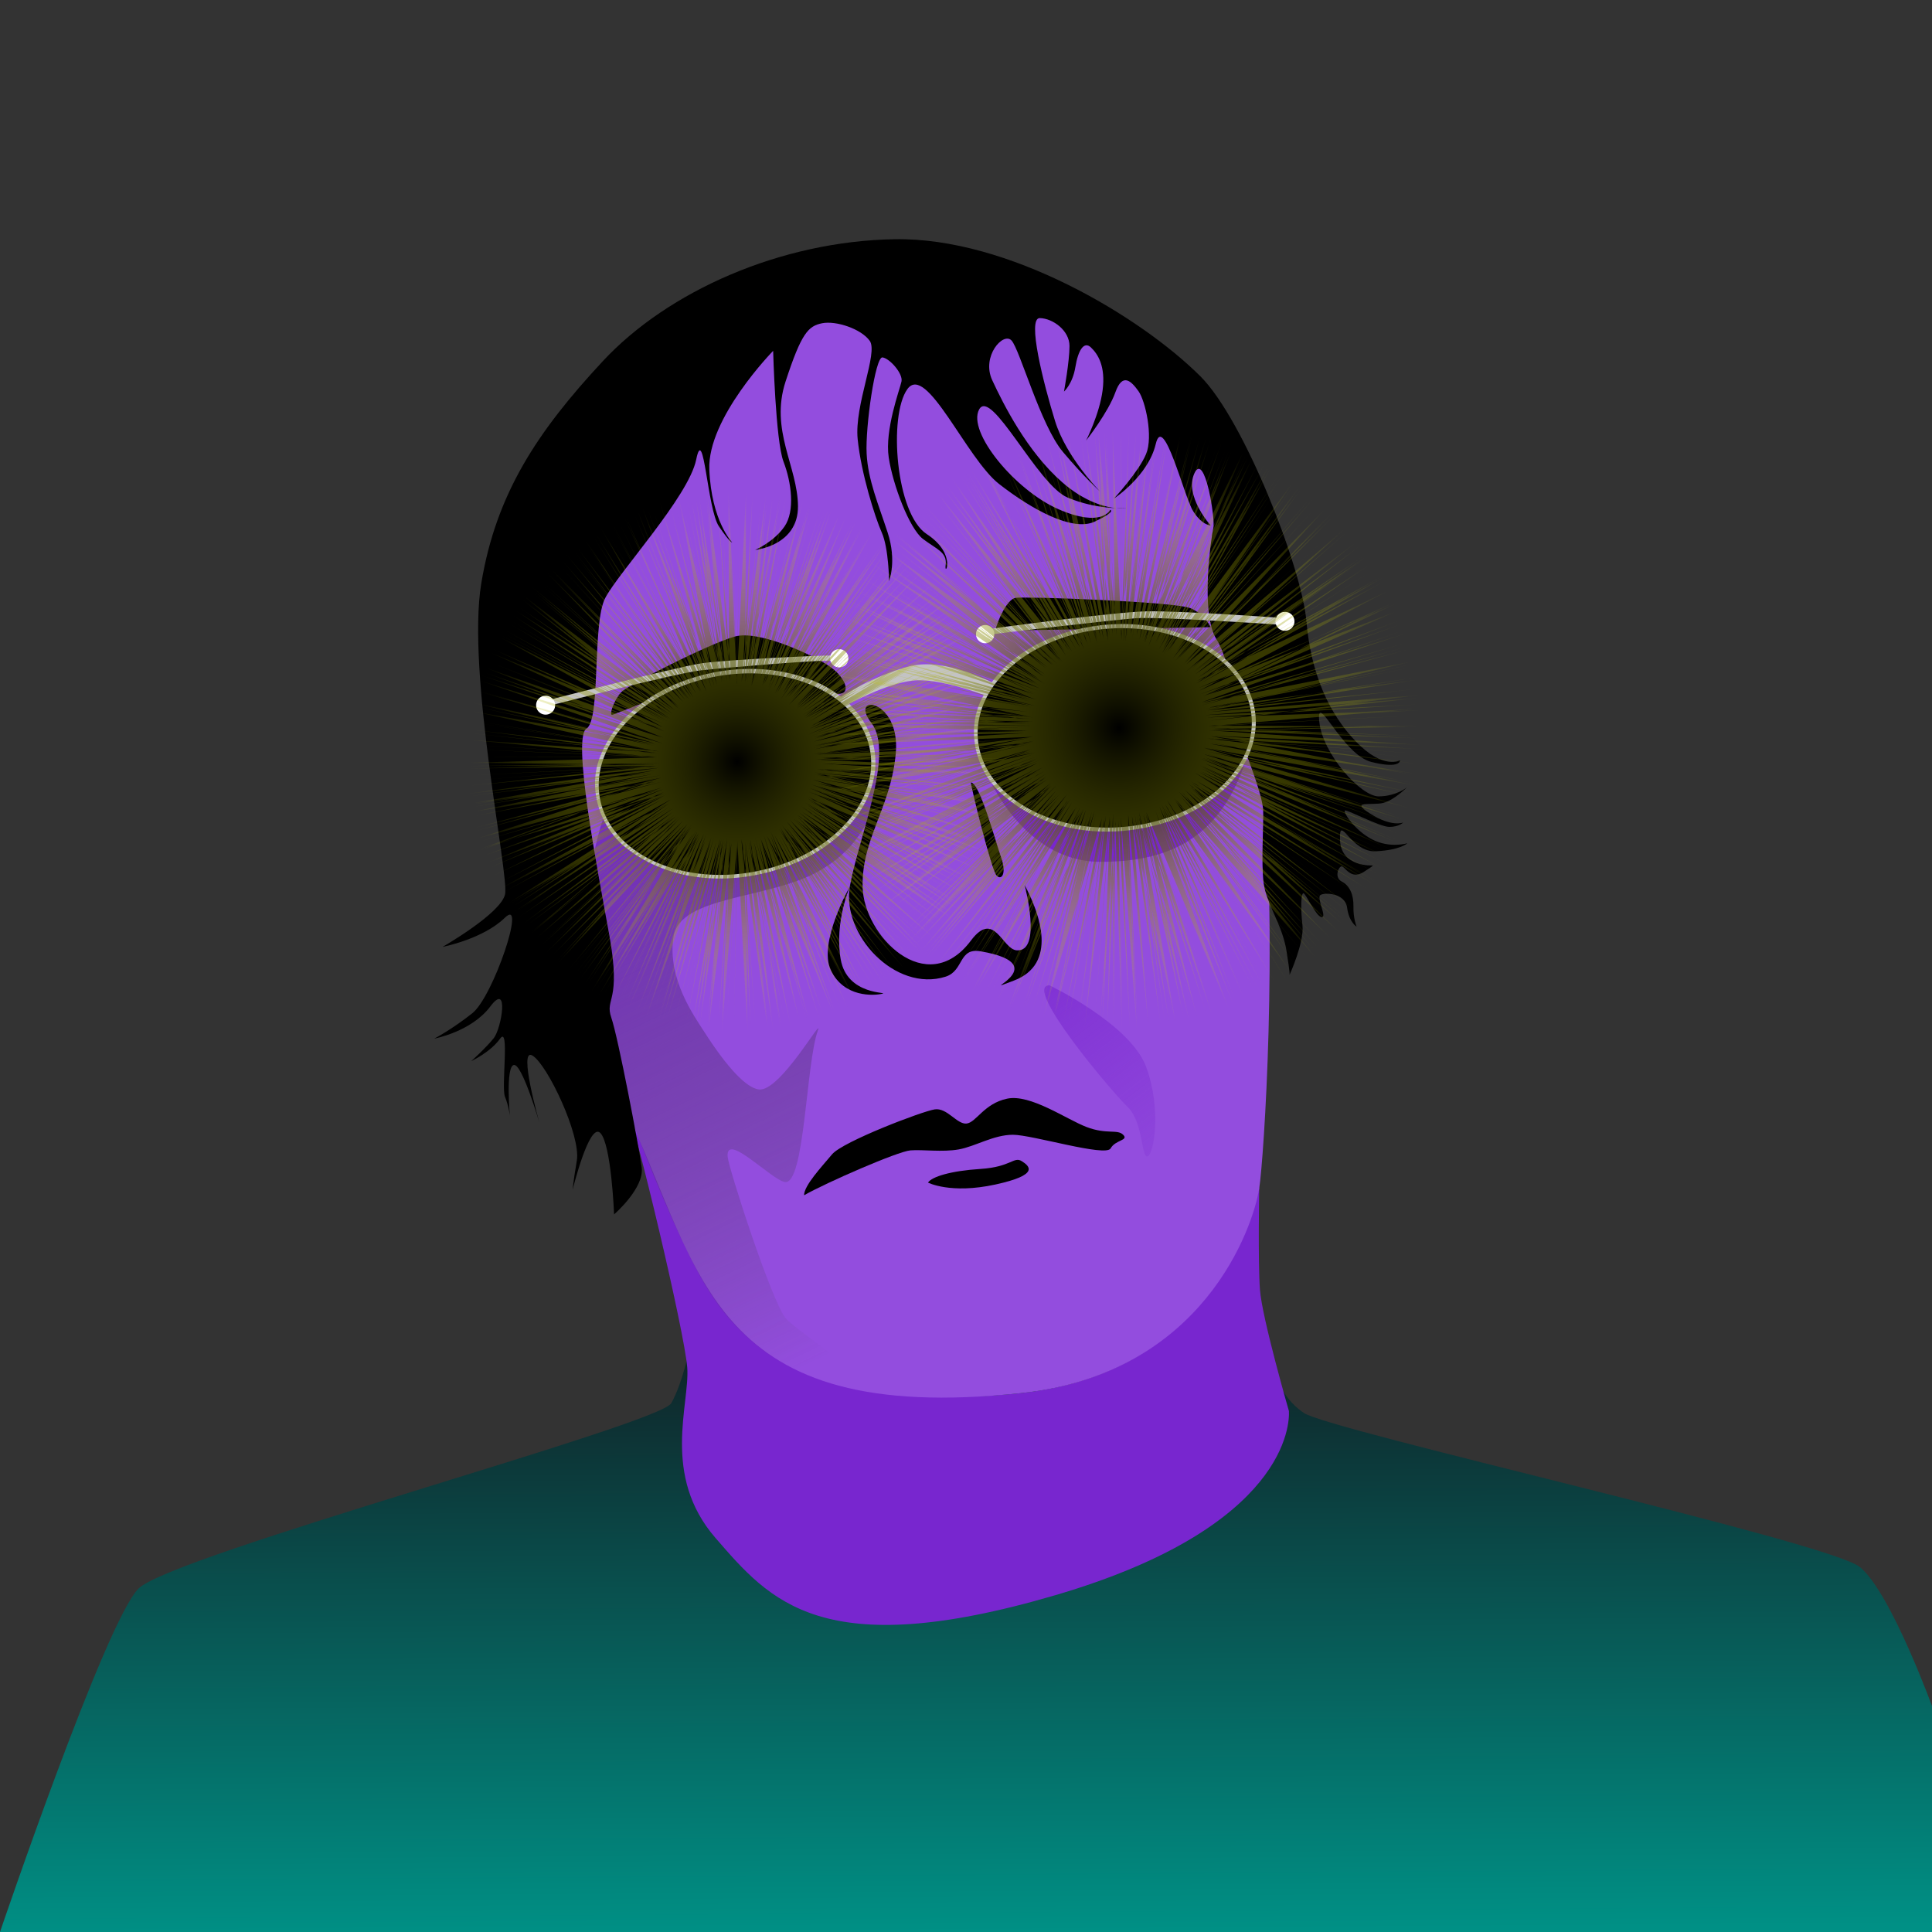 <?xml version="1.0" encoding="UTF-8" standalone="no"?>
<!-- Created with Inkscape (http://www.inkscape.org/) -->

<svg
   xmlns:dc="http://purl.org/dc/elements/1.1/"
   xmlns:cc="http://creativecommons.org/ns#"
   xmlns:rdf="http://www.w3.org/1999/02/22-rdf-syntax-ns#"
   xmlns:svg="http://www.w3.org/2000/svg"
   xmlns="http://www.w3.org/2000/svg"
   xmlns:xlink="http://www.w3.org/1999/xlink"
   xmlns:sodipodi="http://sodipodi.sourceforge.net/DTD/sodipodi-0.dtd"
   xmlns:inkscape="http://www.inkscape.org/namespaces/inkscape"
   width="1000"
   height="1000"
   id="svg5127"
   version="1.1"
   inkscape:version="0.48.2 r9819"
   sodipodi:docname="paul-sears.svg"
   inkscape:export-filename="/Users/agarone/Desktop/MWM Art/paul-sears/paul-sears.png"
   inkscape:export-xdpi="90"
   inkscape:export-ydpi="90">
  <rect width="100%" height="100%" fill="#333333" stroke="none"/>
  <defs
     id="defs5129">
    <linearGradient
       inkscape:collect="always"
       id="linearGradient5862">
      <stop
         style="stop-color:#7826cf;stop-opacity:1;"
         offset="0"
         id="stop5864" />
      <stop
         style="stop-color:#7826cf;stop-opacity:0;"
         offset="1"
         id="stop5866" />
    </linearGradient>
    <linearGradient
       id="linearGradient5852">
      <stop
         style="stop-color:#7826cf;stop-opacity:1;"
         offset="0"
         id="stop5854" />
      <stop
         style="stop-color:#3c3c3c;stop-opacity:0;"
         offset="1"
         id="stop5856" />
    </linearGradient>
    <linearGradient
       id="linearGradient5846">
      <stop
         id="stop5848"
         offset="0"
         style="stop-color:#0f2529;stop-opacity:1;" />
      <stop
         id="stop5850"
         offset="1"
         style="stop-color:#009085;stop-opacity:1;" />
    </linearGradient>
    <linearGradient
       id="linearGradient5813">
      <stop
         style="stop-color:#000000;stop-opacity:1;"
         offset="0"
         id="stop5815" />
      <stop
         style="stop-color:#f6fd00;stop-opacity:0;"
         offset="1"
         id="stop5817" />
    </linearGradient>
    <radialGradient
       inkscape:collect="always"
       xlink:href="#linearGradient5813"
       id="radialGradient5821"
       cx="579.221"
       cy="376.555"
       fx="579.221"
       fy="376.555"
       r="157.972"
       gradientTransform="matrix(1,0,0,1.002,0,-0.612)"
       gradientUnits="userSpaceOnUse" />
    <radialGradient
       inkscape:collect="always"
       xlink:href="#linearGradient5813"
       id="radialGradient5829"
       cx="381.535"
       cy="394.415"
       fx="381.535"
       fy="394.415"
       r="141.801"
       gradientTransform="matrix(1,0,0,1,0,-0.141)"
       gradientUnits="userSpaceOnUse" />
    <linearGradient
       inkscape:collect="always"
       xlink:href="#linearGradient5846"
       id="linearGradient5844"
       x1="471.241"
       y1="702.51"
       x2="473.251"
       y2="1000"
       gradientUnits="userSpaceOnUse" />
    <linearGradient
       inkscape:collect="always"
       xlink:href="#linearGradient5852"
       id="linearGradient5858"
       x1="264.564"
       y1="396.461"
       x2="415.179"
       y2="707.932"
       gradientUnits="userSpaceOnUse" />
    <linearGradient
       inkscape:collect="always"
       xlink:href="#linearGradient5862"
       id="linearGradient5868"
       x1="492.646"
       y1="452.153"
       x2="630.099"
       y2="630.01"
       gradientUnits="userSpaceOnUse" />
  </defs>
  <sodipodi:namedview
     id="base"
     pagecolor="#ffffff"
     bordercolor="#666666"
     borderopacity="1.0"
     inkscape:pageopacity="0.0"
     inkscape:pageshadow="2"
     inkscape:zoom="0.7"
     inkscape:cx="554.4091"
     inkscape:cy="403.31315"
     inkscape:document-units="px"
     inkscape:current-layer="layer24"
     showgrid="false"
     inkscape:window-width="1905"
     inkscape:window-height="1134"
     inkscape:window-x="20"
     inkscape:window-y="20"
     inkscape:window-maximized="0"
     showguides="true"
     inkscape:guide-bbox="true">
    <sodipodi:guide
       orientation="1,0"
       position="0,0"
       id="guide5834" />
    <sodipodi:guide
       orientation="0,1"
       position="0,0"
       id="guide5836" />
  </sodipodi:namedview>
  <g
     inkscape:groupmode="layer"
     id="layer24"
     inkscape:label="Shirt">
    <path
       style="fill:url(#linearGradient5844);fill-opacity:1;stroke:none"
       d="m 660.64,710.086 c 0,0 1.01,12.122 14.142,21.213 13.132,9.091 271.731,66.67 287.893,79.802 16.162,13.132 38.386,74.751 38.386,74.751 L 1000.051,1001.01 0,1000 c 0,0 54.548,-160.614 71.721,-177.787 17.173,-17.173 269.711,-84.853 275.772,-95.964 6.061,-11.112 9.091,-27.274 9.091,-27.274 48.529,2.219 321.942,39.729 304.056,11.112 z"
       id="path5832"
       inkscape:connector-curvature="0"
       sodipodi:nodetypes="csscccsscc" />
  </g>
  <g
     inkscape:groupmode="layer"
     id="layer14"
     inkscape:label="Neck"
     style="display:inline">
    <path
       style="fill:#7826cf;fill-opacity:1;stroke:none"
       d="m 667.143,730.357 c 0.357,6.071 -0.357,60 -121.071,95.357 -120.714,35.357 -147.5,2.857 -175.714,-29.643 -28.214,-32.5 -13.214,-69.286 -14.643,-88.214 -1.429,-18.929 -27.143,-126.429 -31.071,-133.214 -3.929,-6.786 50,96.786 58.929,105.714 C 392.5,689.286 415,731.429 525,721.429 c 110,-10 126.786,-107.143 126.786,-107.143 0,0 -0.714,38.571 0.357,53.214 1.071,14.643 15,62.857 15,62.857 z"
       id="path5709"
       inkscape:connector-curvature="0"
       sodipodi:nodetypes="csssssscsc" />
  </g>
  <g
     inkscape:groupmode="layer"
     id="layer15"
     inkscape:label="Face"
     style="display:inline">
    <path
       style="fill:#934dde;fill-opacity:1;stroke:none"
       d="m 324.643,576.071 c 0,0 -38.571,-134.643 -39.643,-162.5 -1.071,-27.857 5.357,-197.143 70.357,-225.357 65,-28.214 152.087,-47.405 186.429,-27.5 112.143,65 102.857,141.071 111.429,233.929 C 661.786,487.5 654.136,599.82 651.786,615 c -3.128,20.199 -28.914,96.07 -123.214,106.071 -160.868,17.062 -164.888,-62.194 -203.929,-145 z"
       id="path5712"
       inkscape:connector-curvature="0"
       sodipodi:nodetypes="cssssssc" />
  </g>
  <g
     inkscape:groupmode="layer"
     id="layer16"
     inkscape:label="Lips">
    <path
       style="fill:#000000;fill-opacity:1;stroke:none"
       d="m 416.183,618.667 c 11.512,-6.566 48.549,-22.728 55.056,-23.233 6.507,-0.505 16.517,1.01 25.025,-0.505 8.509,-1.515 18.018,-7.576 28.028,-7.576 10.01,0 48.048,11.617 50.551,7.071 2.503,-4.546 9.51,-4.041 6.507,-7.071 -3.003,-3.03 -8.509,0 -19.019,-4.041 -10.511,-4.041 -29.029,-17.173 -41.041,-14.647 -12.012,2.525 -16.016,12.374 -21.021,12.879 -5.005,0.505 -10.01,-8.334 -16.517,-7.324 -6.507,1.01 -47.548,16.668 -53.054,23.234 -5.506,6.566 -14.515,16.162 -14.515,21.213 z"
       id="path5715"
       inkscape:connector-curvature="0"
       sodipodi:nodetypes="cssssssssssc" />
    <path
       style="fill:#000000;stroke:none;stroke-width:1px;stroke-linecap:butt;stroke-linejoin:miter;stroke-opacity:1;fill-opacity:1"
       d="m 480.328,612.101 c 2.02,-3.03 11.617,-6.061 27.274,-7.071 15.657,-1.01 17.173,-6.566 21.213,-4.041 4.041,2.525 9.596,7.071 -13.637,12.122 -23.234,5.051 -34.85,-1.01 -34.85,-1.01 z"
       id="path5717"
       inkscape:connector-curvature="0" />
  </g>
  <g
     inkscape:groupmode="layer"
     id="layer21"
     inkscape:label="Shadows"
     style="display:inline">
    <path
       style="fill:#7826cf;fill-opacity:1;stroke:none;display:inline"
       d="m 511.071,401.071 c 0,0 18.214,44.643 57.857,45 39.643,0.357 64.107,-15.179 76.429,-54.107 12.321,-38.929 -134.286,9.107 -134.286,9.107 z"
       id="path5779"
       inkscape:connector-curvature="0" />
    <path
       style="fill:url(#linearGradient5858);fill-opacity:1;stroke:none"
       d="m 456.607,401.071 c -2.321,8.75 -5,34.107 -32.5,49.643 -25.559,14.831 -72.177,12.635 -75.51,34.181 -3.334,21.546 10.617,40.908 16.244,49.658 11.725,18.231 21.443,28.504 27.942,29.34 11.125,1.431 33.8,-39.439 30.497,-30.345 -6.06,16.689 -6.783,79.661 -16.943,78.276 -6.964,-0.949 -30.974,-26.518 -29.696,-12.976 0.571,6.053 22.63,74.507 30.074,83.545 3.96,4.808 36.515,26.785 46.549,38.11 -16.989,0.17 -41.641,-10.851 -49.291,-15.513 -25.608,-15.607 -37.114,-34.742 -47.435,-55.635 -11.54,-23.362 -23.582,-53.139 -36.717,-88.464 0,0 -21.25,-76.071 -15.357,-105.357 C 310.357,426.25 312.5,423.393 312.5,423.393 z"
       id="path5784"
       inkscape:connector-curvature="0"
       sodipodi:nodetypes="cczsssssscsscscc" />
    <path
       style="fill:url(#linearGradient5868);stroke:none;stroke-width:1px;stroke-linecap:butt;stroke-linejoin:miter;stroke-opacity:1;fill-opacity:1"
       d="m 543.214,510 c 0,0 41.786,20 50,42.143 8.214,22.143 3.929,45.714 0.714,46.429 -3.214,0.714 -2.143,-17.857 -10.357,-25.714 C 575.357,565 528.929,510 543.214,510 z"
       id="path5860"
       inkscape:connector-curvature="0" />
  </g>
  <g
     inkscape:groupmode="layer"
     id="layer17"
     inkscape:label="Nose"
     style="display:inline">
    <path
       style="fill:#000000;fill-opacity:1;stroke:none"
       d="m 502.551,405.02 c 0,2.525 10.607,44.952 13.132,47.982 2.525,3.03 5.556,-0.505 2.525,-9.091 -3.03,-8.586 -11.112,-38.891 -15.657,-38.891 z"
       id="path5727"
       inkscape:connector-curvature="0" />
    <path
       style="fill:#000000;fill-opacity:1;stroke:none"
       d="m 530.33,458.053 c 8.081,15.152 17.173,40.911 -5.556,49.497 -22.728,8.586 23.504,-8.078 -17.173,-15.152 -11.617,-2.02 -8.586,10.102 -18.183,13.132 -25.977,8.203 -54.043,-21.718 -49.497,-46.972 4.546,-25.254 23.234,-68.69 11.112,-84.348 -12.122,-15.657 15.152,-12.627 12.627,15.657 -2.525,28.284 -17.678,43.942 -17.173,69.195 0.505,25.254 33.092,58.408 56.063,27.779 12.122,-16.162 16.162,4.546 23.739,5.051 13.343,0.89 4.041,-33.84 4.041,-33.84 z"
       id="path5729"
       inkscape:connector-curvature="0"
       sodipodi:nodetypes="csssssssssc" />
    <path
       style="fill:#000000;stroke:none;stroke-width:1px;stroke-linecap:butt;stroke-linejoin:miter;stroke-opacity:1;fill-opacity:1"
       d="m 439.921,458.811 c 0,0 -16.668,29.294 -9.849,43.437 6.819,14.142 22.223,13.132 26.517,12.122 4.293,-1.01 -18.183,1.263 -21.466,-17.93 -3.283,-19.193 4.798,-37.628 4.798,-37.628 z"
       id="path5776"
       inkscape:connector-curvature="0" />
  </g>
  <g
     inkscape:groupmode="layer"
     id="layer20"
     inkscape:label="Brows">
    <path
       style="fill:#000000;stroke:none;stroke-width:1px;stroke-linecap:butt;stroke-linejoin:miter;stroke-opacity:1;fill-opacity:1"
       d="m 515.179,326.429 c 1.071,-5 5.893,-16.071 10.357,-16.964 4.464,-0.893 83.036,1.964 90.714,5.357 7.679,3.393 10.357,9.821 10.357,9.821 z"
       id="path5770"
       inkscape:connector-curvature="0" />
    <path
       style="fill:#000000;stroke:none;stroke-width:1px;stroke-linecap:butt;stroke-linejoin:miter;stroke-opacity:1;fill-opacity:1"
       d="m 429.464,345 c -5.357,-4.107 -35.714,-19.286 -49.107,-15.536 -13.393,3.75 -55.357,25 -58.929,28.929 -3.571,3.929 -6.25,11.607 -4.643,11.607 1.607,0 45.714,-19.286 62.679,-20.893 16.964,-1.607 49.107,10.893 55.357,10 6.25,-0.893 1.429,-9.643 -5.357,-14.107 z"
       id="path5772"
       inkscape:connector-curvature="0" />
  </g>
  <g
     inkscape:groupmode="layer"
     id="layer22"
     inkscape:label="Hair"
     style="display:inline">
    <path
       style="fill:#000000;fill-opacity:1;stroke:none"
       d="m 645.487,391.383 c 0,0 8.081,20.456 8.334,28.158 0.253,7.702 -1.136,27.022 0.253,37.628 1.389,10.607 9.596,21.466 11.743,34.598 2.147,13.132 1.641,12.879 1.641,12.879 0,0 7.702,-16.92 6.692,-25.759 -1.01,-8.839 -0.758,-16.668 0.505,-16.541 1.263,0.126 6.566,12.248 9.47,12.374 2.904,0.126 -2.904,-10.102 -0.631,-11.49 2.273,-1.389 12.753,-1.01 13.763,6.566 1.01,7.576 4.924,9.849 4.924,9.849 0,0 -1.768,-4.167 -1.641,-10.354 0.126,-6.187 -1.894,-10.859 -6.061,-13.006 -4.167,-2.147 -1.515,-8.207 0.126,-7.829 1.641,0.379 4.672,6.945 10.985,3.03 6.313,-3.914 4.798,-3.536 4.798,-3.536 0,0 -16.289,1.01 -16.794,-13.132 -0.505,-14.142 5.43,6.44 18.435,5.808 13.006,-0.631 16.415,-4.167 16.415,-4.167 0,0 -8.839,2.778 -18.056,-1.894 -9.218,-4.672 -15.405,-14.395 -14.268,-15.026 1.136,-0.631 17.93,8.46 22.981,8.46 5.051,0 7.197,-2.273 7.197,-2.273 0,0 -5.935,2.525 -17.046,-4.546 -11.112,-7.071 0.758,-4.167 6.566,-5.556 5.808,-1.389 12.374,-8.081 12.374,-8.081 0,0 -5.303,4.546 -14.521,4.672 -9.218,0.126 -29.042,-21.845 -30.81,-38.638 -1.768,-16.794 11.743,17.046 27.022,20.834 15.279,3.788 14.773,-0.884 14.773,-0.884 0,0 -8.586,5.051 -22.728,-9.596 -14.142,-14.647 -23.36,-35.103 -25.759,-62.629 -2.399,-27.527 -32.292,-104.043 -54.841,-126.522 -31.138,-31.04 -99.459,-71.973 -158.301,-70.963 -58.841,1.01 -117.178,26.769 -151.018,63.135 -33.84,36.365 -55.225,68.582 -62.904,115.011 -7.679,46.429 14.464,150.893 12.321,160.893 -2.143,10 -32.376,27.268 -32.376,27.268 0,0 20.961,-4.041 32.325,-15.152 11.364,-11.112 -6.061,40.911 -16.92,49.497 -10.859,8.586 -19.698,13.132 -19.698,13.132 0,0 19.193,-3.536 29.042,-16.668 9.849,-13.132 5.808,11.364 1.768,16.415 -4.041,5.051 -11.617,11.869 -11.617,11.869 0,0 9.849,-4.546 14.9,-11.617 5.051,-7.071 0.505,25.001 2.525,30.052 2.02,5.051 2.525,9.849 2.525,9.849 0,0 -2.273,-25.254 2.02,-26.264 4.293,-1.01 13.363,30.189 13.363,30.189 0,0 -11.429,-40 -3.571,-35 7.857,5 25,41.429 22.857,54.286 -2.143,12.857 -2.143,15 -2.143,15 0,0 8.571,-35 14.286,-29.286 5.714,5.714 7.143,42.143 7.143,42.143 0,0 15.714,-13.571 14.286,-24.286 -1.429,-10.714 -12.143,-67.143 -15.714,-77.5 -3.571,-10.357 5.357,-7.5 -1.071,-42.857 -6.429,-35.357 -19.286,-102.143 -11.786,-106.786 7.5,-4.643 2.857,-54.286 9.643,-67.5 6.786,-13.214 43.214,-52.5 47.143,-71.786 3.929,-19.286 5.714,25.714 11.786,34.643 6.071,8.929 6.786,8.214 6.786,8.214 0,0 -10.714,-11.071 -11.786,-37.679 -1.071,-26.607 33.036,-61.429 33.036,-61.429 0,0 1.25,46.607 5.357,57.321 4.107,10.714 6.071,25.536 0.536,33.571 -5.536,8.036 -15.179,12.143 -15.179,12.143 0,0 22.321,-2.143 22.143,-22.679 -0.179,-20.536 -14.643,-39.286 -6.429,-64.464 8.214,-25.179 11.786,-28.75 18.929,-30.179 7.143,-1.429 20.179,2.857 24.643,9.107 4.464,6.25 -8.036,33.214 -6.25,50.893 1.786,17.679 8.929,40.357 12.5,48.393 3.571,8.036 3.75,25 3.75,25 0,0 4.107,-10.179 -0.714,-25 -4.821,-14.821 -10.179,-27.143 -10.893,-40.893 -0.714,-13.75 4.464,-50.357 8.214,-49.821 3.75,0.536 10.714,8.393 9.821,12.5 -0.893,4.107 -8.75,25 -6.607,39.286 2.143,14.286 10.714,36.786 17.679,42.143 6.964,5.357 12.679,6.786 11.786,13.571 -0.893,6.786 6.25,-5.536 -9.821,-16.071 -16.071,-10.536 -19.821,-61.25 -10,-75 9.821,-13.75 30.536,35.893 47.5,49.107 16.964,13.214 38.036,24.821 49.464,19.464 11.429,-5.357 8.036,-6.071 8.036,-6.071 0,0 -4.286,9.464 -26.786,-0.357 -22.5,-9.821 -47.321,-40 -41.071,-51.607 6.25,-11.607 30.179,38.929 45.714,45.536 15.536,6.607 30.536,5.536 30.536,5.536 0,0 -15,2.5 -33.214,-13.393 -18.214,-15.893 -30.536,-40.536 -36.25,-52.857 -5.714,-12.321 5.714,-25.179 10,-20.536 4.286,4.643 15,43.929 26.607,57.679 11.607,13.75 19.286,20.536 19.286,20.536 0,0 -17.5,-17.5 -23.393,-36.607 -5.893,-19.107 -14.643,-53.393 -7.857,-53.214 6.786,0.179 15.357,6.429 15.357,14.464 0,8.036 -2.857,23.571 -2.857,23.571 0,0 4.464,-3.929 5.893,-12.679 1.429,-8.75 4.464,-13.571 8.036,-10.179 3.571,3.393 7.679,9.643 6.071,22.143 -1.607,12.5 -8.571,26.071 -8.571,26.071 0,0 11.429,-14.464 15.179,-25 3.75,-10.536 8.393,-5.536 11.964,-0.536 3.571,5 7.679,23.393 3.929,32.5 -3.75,9.107 -16.607,23.036 -16.607,23.036 0,0 17.679,-11.607 21.607,-28.214 3.929,-16.607 14.643,27.143 19.286,34.643 4.643,7.5 9.107,7.5 9.107,7.5 0,0 -13.75,-15.357 -8.393,-26.964 5.357,-11.607 10.893,23.75 9.821,28.214 -1.071,4.464 -6.964,44.107 1.607,57.679 8.571,13.571 15.845,60.49 15.845,60.49 z"
       id="path5787"
       inkscape:connector-curvature="0"
       sodipodi:nodetypes="cssscssssscsssscsscssscsscssscssssssscsscsscsscscsscscssssssscscsscsssssscssssssssssscssscsssscssscssscssscsscsssc" />
  </g>
  <g
     inkscape:groupmode="layer"
     id="layer19"
     inkscape:label="Rims"
     style="display:inline">
    <path
       style="fill:#c3c3c3;fill-opacity:1;fill-rule:evenodd;stroke:none"
       d="m 369.075,348.138 c -23.996,4.788 -48.9,18.868 -58.404,43.377 -6.952,17.172 0.232,37.656 14.413,48.116 25.626,19.504 61.76,18.753 89.972,5.522 19.263,-9.029 37.982,-27.287 38.073,-50.716 0.002,-21.145 -17.331,-37.226 -35.448,-43.284 -15.446,-5.564 -32.482,-6.219 -48.606,-3.014 z"
       id="path5739"
       inkscape:connector-curvature="0" />
    <path
       style="fill:#c3c3c3;fill-opacity:1;fill-rule:evenodd;stroke:none"
       d="m 570.323,323.574 c -24.331,2.6 -50.405,14.372 -62.085,37.922 -8.475,16.473 -3.171,37.523 10.006,49.221 23.758,21.74 59.813,24.257 89.105,13.63 20,-7.251 40.292,-23.743 42.5,-47.068 1.913,-21.059 -13.897,-38.64 -31.392,-46.31 -14.88,-6.937 -31.787,-9.128 -48.135,-7.394 z"
       id="path5741"
       inkscape:connector-curvature="0" />
    <path
       style="fill:#c3c3c3;stroke:none;stroke-width:1px;stroke-linecap:butt;stroke-linejoin:miter;stroke-opacity:1;fill-opacity:1"
       d="m 512.857,328.393 c 0.536,-2.857 0.536,-3.036 0.536,-3.036 0,0 62.679,-8.571 80,-8.929 17.321,-0.357 67.143,3.214 67.143,3.214 l 0,3.571 c 0,0 -60.893,-4.107 -72.679,-3.214 -11.786,0.893 -71.964,7.857 -75,8.393 z"
       id="path5751"
       inkscape:connector-curvature="0" />
    <path
       style="fill:#c3c3c3;fill-opacity:1;stroke:none"
       d="m 430.893,339.286 c -4.107,-0.179 -55.536,2.143 -68.214,4.107 -12.679,1.964 -76.607,18.393 -76.607,18.393 l 0.714,2.857 c 0,0 63.393,-16.25 76.071,-17.679 12.679,-1.429 60.179,-5.357 67.321,-5 0.75,-2.415 0.722,-0.879 0.714,-2.679 z"
       id="path5757"
       inkscape:connector-curvature="0"
       sodipodi:nodetypes="csccscc" />
    <path
       sodipodi:type="arc"
       style="fill:#ffffff;fill-rule:evenodd;stroke:none;stroke-width:1px;stroke-linecap:butt;stroke-linejoin:miter;stroke-opacity:1;fill-opacity:1"
       id="path5759"
       sodipodi:cx="282.41071"
       sodipodi:cy="365"
       sodipodi:rx="4.9107141"
       sodipodi:ry="4.8214288"
       d="m 287.321,365 a 4.911,4.821 0 1 1 -9.821,0 4.911,4.821 0 1 1 9.821,0 z" />
    <path
       d="m 287.321,365 a 4.911,4.821 0 1 1 -9.821,0 4.911,4.821 0 1 1 9.821,0 z"
       sodipodi:ry="4.8214288"
       sodipodi:rx="4.9107141"
       sodipodi:cy="365"
       sodipodi:cx="282.41071"
       id="path5761"
       style="fill:#ffffff;fill-opacity:1;fill-rule:evenodd;stroke:none"
       sodipodi:type="arc"
       transform="matrix(0.963,0,0,0.963,162.424,-10.767)" />
    <path
       transform="matrix(0.963,0,0,0.963,237.96,-23.267)"
       sodipodi:type="arc"
       style="fill:#ffffff;fill-opacity:1;fill-rule:evenodd;stroke:none"
       id="path5765"
       sodipodi:cx="282.41071"
       sodipodi:cy="365"
       sodipodi:rx="4.9107141"
       sodipodi:ry="4.8214288"
       d="m 287.321,365 a 4.911,4.821 0 1 1 -9.821,0 4.911,4.821 0 1 1 9.821,0 z" />
    <path
       d="m 287.321,365 a 4.911,4.821 0 1 1 -9.821,0 4.911,4.821 0 1 1 9.821,0 z"
       sodipodi:ry="4.8214288"
       sodipodi:rx="4.9107141"
       sodipodi:cy="365"
       sodipodi:cx="282.41071"
       id="path5767"
       style="fill:#ffffff;fill-opacity:1;fill-rule:evenodd;stroke:none"
       sodipodi:type="arc"
       transform="translate(382.679,-43.393)" />
    <path
       style="fill:#c3c3c3;fill-opacity:1;stroke:none"
       d="m 435,360.802 3.991,3.81 c 0,0 19.594,-10.886 33.564,-12.337 13.97,-1.451 37.192,7.62 37.192,7.62 l 4.717,-6.168 c 0,0 -25.037,-13.607 -43.542,-8.89 C 452.417,349.554 435,360.802 435,360.802 z"
       id="path5774"
       inkscape:connector-curvature="0" />
  </g>
  <g
     inkscape:groupmode="layer"
     id="layer18"
     inkscape:label="Lenses"
     style="display:inline">
    <path
       sodipodi:type="arc"
       style="fill:#000000;fill-opacity:1;fill-rule:evenodd;stroke:none"
       id="path5734"
       sodipodi:cx="370.47345"
       sodipodi:cy="408.0506"
       sodipodi:rx="70.963219"
       sodipodi:ry="49.497475"
       d="m 441.437,408.051 a 70.963,49.497 0 1 1 -141.926,0 70.963,49.497 0 1 1 141.926,0 z"
       transform="matrix(0.988,-0.158,0.152,1.029,-47.639,39.338)" />
    <path
       transform="matrix(0.999,-0.068,0.058,1.038,183.216,-21.616)"
       d="m 441.437,408.051 a 70.963,49.497 0 1 1 -141.926,0 70.963,49.497 0 1 1 141.926,0 z"
       sodipodi:ry="49.497475"
       sodipodi:rx="70.963219"
       sodipodi:cy="408.0506"
       sodipodi:cx="370.47345"
       id="path5736"
       style="fill:#000000;fill-opacity:1;fill-rule:evenodd;stroke:none"
       sodipodi:type="arc" />
  </g>
  <g
     inkscape:groupmode="layer"
     id="layer23"
     inkscape:label="Flares"
     style="display:inline">
    <path
       sodipodi:type="star"
       style="opacity:0.897;fill:url(#radialGradient5829);fill-opacity:1;stroke:none"
       id="path5809"
       sodipodi:sides="350"
       sodipodi:cx="381.42856"
       sodipodi:cy="394.28571"
       sodipodi:r1="140.0164"
       sodipodi:r2="42.004921"
       sodipodi:arg1="-2.3165042"
       sodipodi:arg2="-2.3075282"
       inkscape:flatsided="false"
       inkscape:rounded="0"
       inkscape:randomized="0.015"
       d="m 287.159,290.064 64.736,71.071 -64.935,-71.853 65.473,72.666 -61.744,-72.11 64.104,72.558 -63.32,-77.391 64.201,76.465 -60.414,-78.659 61.003,78.189 -60.91,-76.391 61.459,77.603 -58.29,-79.134 59.221,77.854 -55.783,-81.326 54.334,79.681 -52.7,-79.231 52.845,80.413 -54.097,-81.6 56.515,82.095 -52.893,-85.115 52.699,83.408 -51.116,-84.342 52.746,84.028 -49.902,-86.531 51.456,84.152 -49.021,-83.785 49.859,85.573 -45.873,-86.398 46.634,86.585 -47.777,-90.126 45.708,87.364 -41.85,-87.382 43.26,89.354 -39.455,-91.809 40.112,89.998 -40.969,-89.618 43.218,91.565 -37.637,-92.541 37.278,88.915 -35.13,-89.287 34.017,91.21 -34.287,-92.149 36.2,90.728 -34.27,-93.499 37.547,93.433 -34.289,-91.317 33.197,92.499 -30.707,-93.621 30.168,90.118 -25.951,-92.204 26.318,94.217 -27.089,-96.189 30.036,96.372 -25.094,-96.559 23.081,93.527 -20.061,-93.963 20.623,97.604 -18.618,-98.934 22.169,95.483 -20.639,-94.81 21.13,95.34 -18.78,-97.426 19.496,98.12 -16.765,-95.615 18.391,93.787 -16.078,-94.804 13.732,97.239 -11.788,-96.42 14.326,95.325 -11.018,-98.206 9.806,98.749 -9.11,-98.726 12.554,97.07 -7.37,-97.542 6.616,99.141 -4.097,-97.108 3.798,96.042 -0.372,-98.315 4.501,98.243 -5.048,-96.643 4.974,98.997 -2.527,-100.418 2.455,100.43 1.882,-98.113 -1.954,97.18 5.21,-97.557 -5.055,97.152 4.739,-100.076 -0.613,99.693 4.042,-99.894 -5.423,99.933 10.478,-98.814 -11.006,99.667 12.841,-97.899 -9.621,98.13 10.323,-96.288 -11.531,96.439 14.441,-97.577 -11.68,94.945 15.516,-96.299 -17.635,97.646 18.149,-96.337 -16.749,95.123 19.486,-96.052 -18.313,99.423 20.893,-97.262 -20.854,97.93 25.361,-97.351 -23.89,94.17 25.672,-94.953 -22.573,94.412 25.426,-91.069 -27.662,92.024 28.185,-91.127 -24.786,92.796 26.783,-93.262 -26.414,93.331 31.092,-94.87 -29.967,94.038 31.233,-90.982 -33.134,93.113 34.74,-92.713 -31.233,93.155 33.399,-94.301 -35.681,92.361 39.219,-88.548 -35.905,91.146 35.753,-90.311 -36.334,88.027 40.484,-88.778 -38.006,90.433 41.816,-88.089 -44.901,89.765 45.822,-88.82 -41.064,89.669 45.16,-87.609 -47.226,86.395 46.772,-86.632 -46.005,88.347 49.241,-84.975 -48.401,83.241 51.301,-85.625 -49.516,84.45 48.853,-82.585 -47.221,84.888 49.042,-80.516 -48.779,80.616 52.865,-79.616 -54.869,79.351 57.247,-80.714 -56.646,84.243 58.974,-82.872 -55.992,81.149 56.737,-79.012 -56.026,79.83 59.434,-78.518 -58.429,77.928 59.441,-73.489 -58.621,75.795 62.88,-77.878 -66.192,76.372 67.376,-72.279 -64.56,72.848 64.718,-73.612 -64.175,72.987 65.299,-68.375 -66.802,72.228 70.713,-70.91 -66.315,70.699 66.699,-68.117 -66.887,68.616 71.291,-68.858 -71.438,69.525 72.291,-65.518 -73.052,63.561 72.228,-62.462 -71.288,65.306 74.464,-63.216 -71.825,61.53 73.1,-59.724 -72.961,62.374 73.734,-60.216 -76.17,60.567 76.771,-61.323 -75.769,59.906 79.88,-57.955 -77.409,62.306 78.973,-58.044 -78.777,55.138 80.683,-53.62 -80.089,56.779 82.157,-53.602 -83.895,52.475 82.734,-50.93 -82.551,51.048 84.598,-51.171 -81.275,52.982 84.131,-51.699 -83.762,53.036 83.393,-49.754 -85.757,47.992 88.21,-45.382 -85.35,49.041 83.89,-47.705 -83.763,48.264 87.246,-43.498 -88.183,44.92 89.838,-42.003 -89.526,42.848 91.244,-43.248 -89.918,40.386 90.186,-37.457 -92.042,39.652 92.442,-38.901 -92.831,41.731 93.066,-39.233 -90.542,36.219 89.758,-30.929 -88.334,32.964 90.996,-31.322 -90.64,33.855 92.684,-31.076 -93.616,31.5 93.533,-28.509 -95.338,27.054 96.818,-26.808 -95.72,27.648 94.689,-25.265 -94.463,27.496 95.806,-22.857 -92.963,24.564 93.454,-22.953 -96.04,23.429 96.133,-21.435 -95.165,21.504 94.415,-18.543 -95.192,20.197 97.948,-17.592 -95.399,16.435 95.716,-12.986 -98.655,13.452 98.347,-12.956 -98.609,12.846 99.762,-12.143 -96.924,15.219 94.693,-10.781 -97.348,10.917 101.232,-7.527 -98.896,8.45 95.544,-8.865 -96.392,8.315 98.805,-4.101 -99.088,6.6 98.309,-3.256 -95.689,2.45 98.261,1.504 -99.047,2.111 99.106,-3.472 -98.875,0.947 95.771,4.407 -94.751,-2.41 96.859,5.394 -99.248,-2.611 96.691,2.878 -96.399,-2.636 99.345,6.053 -97.81,-6.278 95.707,8.905 -98.035,-8.952 99.51,10.867 -100.821,-9.12 97.02,10.179 -95.423,-9.037 97.509,15.049 -97.083,-14.19 98.251,15.014 -99.048,-13.618 95.462,14.401 -95.469,-17.352 95.239,22.384 -96.535,-21.841 98.218,23.035 -96.418,-18.264 93.275,20.718 -92.767,-21.217 95.29,24.253 -98.192,-25.829 93.81,29.562 -91.49,-26.179 93.157,27.169 -96.109,-27.946 95.328,31.87 -95.402,-29.633 96.348,30.957 -93.065,-31.872 91.725,34.964 -96.048,-32.394 94.54,34.454 -93.646,-36.62 90.937,36.107 -91.338,-35.972 91.735,40.508 -92.553,-38.937 93.083,40.285 -91.219,-39.384 89.921,41.142 -91.014,-38.372 87.462,43.418 -85.646,-43.582 87.003,44.97 -89.804,-43.699 85.165,43.748 -85.061,-45.773 87.223,50.507 -87.766,-49.662 84.123,51.246 -85.501,-49.096 84.647,51.146 -83.189,-49.697 80.806,52.44 -83.668,-51.143 84.788,52.893 -82.432,-53.063 79.867,53.542 -82.322,-51.296 81.183,54.886 -81.541,-57.88 80.332,58.902 -80.071,-58.441 79.436,58.952 -81.674,-54.711 77.965,57.229 -77.07,-58.548 76.941,63.447 -76.008,-61.316 76.091,62.247 -76.222,-62.043 71.219,64.73 -73.625,-63.372 71.375,65.858 -72.309,-66.756 71.714,66.366 -68.832,-64.307 66.137,64.656 -67.421,-67.446 67.067,71.097 -69.183,-70.243 68.458,71.896 -70.317,-71.045 68.921,74.719 -67.185,-72.486 64.865,70.247 -65.404,-71.061 63.566,72.773 -66.379,-73.364 63.773,77.068 -62.31,-74.196 60.41,74.561 -63.116,-74.097 60.684,78.653 -59.568,-79.07 56.852,80.278 -59.226,-81.487 56.414,81.976 -54.965,-80.796 53.331,80.346 -53.698,-78.439 54.323,83.074 -56.741,-84.034 52.824,83.045 -52.404,-84.065 51.047,87.402 -51.012,-86.294 49.833,84.46 -49.078,-83.885 44.752,85.45 -45.589,-83.502 44.643,84.895 -45.182,-83.041 44.434,84.313 -46.561,-85.389 42.477,87.204 -45.412,-86.287 44.954,86.051 -45.842,-86.542 42.498,90.828 -40.543,-92.877 37.08,93.394 -36.493,-92.03 36.429,92.395 -37.207,-91.921 34.357,94.219 -36.496,-94.737 34.566,92.378 -37.616,-90.373 32.049,90.526 -30.372,-92.272 29.338,96.835 -30.463,-93.663 30.152,92.669 -30.292,-92.743 24.553,92.318 -27.726,-93.975 27.211,96.101 -25.199,-93.534 20.914,92.453 -23.785,-93.361 23.898,95.163 -23.479,-94.014 19.206,96.317 -21.13,-95.34 18.553,95.953 -19.496,-98.12 16.988,97.191 -14.413,-95.363 14.064,96.882 -15.919,-99.782 12.084,100.43 -14.621,-98.869 11.941,97.837 -10.729,-98.38 10.259,97.025 -13.476,-98.096 7.439,99.148 -6.911,-98.02 4.167,99.178 -2.788,-98.148 1.252,98.025 -5.382,-97.952 5.702,98.149 -5.628,-99.572 2.596,101.093 -2.524,-97.835 -1.813,95.983 1.659,-96.523 -5.772,98.513 5.617,-98.573 -7.832,97.058 3.933,-98.937 -2.935,97.342 3.236,-97.81 -5.982,98.157 6.736,-97.072 -11.923,98.098 8.477,-99.802 -9.174,98.788 10.382,-99.404 -14.146,97.386 11.611,-96.086 -13.787,97.406 15.906,-95.483 -18.149,96.802 16.749,-99.788 -19.486,96.052 18.313,-95.223 -20.893,97.728 20.628,-96.133 -22.394,95.951 22.814,-98.437 -24.592,94.918 24.029,-95.171 -27.735,93.802 25.545,-92.03 -27.963,92.702 26.681,-94.831 -28.674,95.194 26.414,-92.866 -26.822,92.275 27.584,-93.273 -30.306,90.511 30.717,-92.361 -34.213,94.359 31.163,-95.226 -33.556,93.968 33.303,-91.233 -35.576,89.401 34.794,-92.692 -39.069,89.918 39.428,-88.745 -39.381,89.133 37.13,-89.779 -38.399,87.468 37.285,-88.214 -41.553,89.961 42.101,-90.556 -42.451,88.819 42.399,-87.612 -45.696,87.164 44.93,-88.879 -49.084,85.308 50.134,-85.041 -53.261,86.417 49.811,-85.571 -51.232,82.783 53.347,-84.763 -55.168,84.591 51.153,-85.378 -53.092,81.878 52.338,-82.859 -53.858,82.61 55.793,-82.268 -57.895,79.101 54.912,-77.378 -56.514,76.388 59.777,-79.609 -61.517,78.99 58.651,-76.352 -61.332,75.421 62.599,-77.371 -62.654,75.151 61.992,-75.906 -67.376,72.279 64.555,-73.211 -63.119,72.234 62.579,-71.711 -64.742,71.722 66.245,-70.91 -67.969,67.468 67.545,-69.661 -72.355,69.806 71.314,-71.808 -69.834,68.564 68.091,-66.369 -71.253,65.096 72.014,-67.805 -73.081,67.707 72.142,-66.35 -73.426,62.328 70.56,-62.581 -73.953,60.769 73.814,-63.418 -72.766,61.923 75.132,-60.144 -78.854,57.594 78.078,-58.439 -80.037,57.621 79.004,-58.917 -80.568,55.119 80.821,-57.099 -83.354,54.365 81.911,-56.116 -80.004,55.665 79.399,-56.485 -82.439,54.474 82.478,-52.551 -84.594,51.534 85.701,-51.043 -84.358,49.295 84.058,-53.692 -87.663,48.613 85.822,-46.284 -88.206,44.815 85.35,-44.84 -83.89,43.97 83.536,-46.003 -85.132,43.606 86.066,-45.392 -88.758,42.897 90.568,-43.838 -90.843,42.527 89.517,-43.865 -91.519,38.536 91.485,-38.799 -91.658,39.987 92.043,-38.049 -92.435,35.217 91.806,-38.438 -94.412,34.987 95.07,-32.828 -94.97,28.595 90.636,-33.288 -92.68,34.709 95.507,-32.967 -95.493,28.37 95.181,-27.387 -94.77,25.21 91.588,-29.778 -90.945,25.69 93.025,-26.352 -95.801,26.956 97.095,-25.705 -97.586,24.094 97.409,-26.179 -97.502,19.984 95.096,-17.979 -94.346,15.483 92.814,-19.534 -93.752,17.23 97.482,-16.442 -99.686,15.287 98.655,-13.917 -96.387,13.094 94.409,-17.047 -97.453,13.61 96.698,-12.492 -97.229,11.111 100.111,-13.508 -99.341,9.33 97.005,-10.254 -96.066,7.582 96.914,-7.497 -96.983,4.764 97.04,-5.001 -98.082,1.459 99.885,-2.813 -101.019,1.45 99.27,-0.535 -96.566,-1.16 96.562,-2.776 -99.968,-0.309 101.261,0.142 -99.621,-2.802 97.584,2.746 -98.843,-4.011 98.551,3.77 -94.987,-6.184 95.57,6.417 -97.824,-8.912 98.262,6.691 -99.51,-10.402 100.595,10.917 -96.793,-12.441 97.314,11.305 -99.627,-15.521 97.24,14.988 -94.05,-15.479 94.621,15.88 -95.24,-20.761 95.469,17.352 -93.501,-19.621 92.265,20.235 -95.613,-22.689 96.349,20.859 -95.519,-20.942 95.012,21.441 -91.02,-26.848 93.988,25.932 -96.119,-26.829 97.552,27.867 -95.083,-31.03 91.978,30.017 -93.088,-32.008 95.245,29.764 -91.921,-33.684 93.065,31.872 -95.926,-30.763 96.048,32.859 -92.649,-36.386 91.528,31.947 -89.857,-35.213 90.254,35.645 -90.951,-35.688 92,36.417 -92.53,-41.967 90.666,40.601 -89.294,-39.924 90.387,37.155 -88.918,-38.924 88.993,40.891 -84.694,-46.774 85.604,43.699 -87.479,-46.043 89.266,46.136 -87.223,-46.771 85.649,45.455 -84.123,-46.581 85.727,46.369 -82.825,-49.553 83.185,48.869 -85.002,-52.077 85.977,53.075 -84.719,-55.488 82.136,53.719 -79.797,-52.402 82.48,52.095 -81.34,-54.754 82.551,52.503 -80.267,-53.924 79.776,55.362 -79.136,-60.175 77.404,61.507 -76.074,-62.896 79.38,60.015 -76.356,-63.082 75.493,63.021 -72.813,-62.343 72.718,60.2 -74.608,-62.891 77.241,63.006 -72.228,-64.348 73.162,65.712 -72.794,-67.261 71.803,67.004 -69.112,-71.452 68.505,68.238 -66.256,-69.723 69.183,71.173 -69.496,-71.939 69.691,70.293 z"
       inkscape:transform-center-x="-0.10595689"
       inkscape:transform-center-y="0.12943979" />
    <path
       sodipodi:type="star"
       style="opacity:0.897;fill:url(#radialGradient5821);fill-opacity:1;stroke:none"
       id="path5811"
       sodipodi:sides="350"
       sodipodi:cx="579.28571"
       sodipodi:cy="376.42856"
       sodipodi:r1="156.35191"
       sodipodi:r2="46.905571"
       sodipodi:arg1="-2.5776665"
       sodipodi:arg2="-2.5686905"
       inkscape:flatsided="false"
       inkscape:rounded="0"
       inkscape:randomized="0.015"
       d="m 445.802,294.593 92,56.946 -89.494,-61.892 92.625,59.498 -88.987,-61.754 87.891,63.488 -88.684,-63.339 89.283,62.693 -88.622,-68.091 87.83,67.958 -82.297,-66.495 84.8,61.78 -84.54,-66.083 83.799,66.61 -82.257,-69.139 86.416,67.458 -85.452,-70.137 81.676,70.046 -79.695,-69.233 82.699,69.292 -79.588,-75.101 81.648,74.349 -79.978,-73.28 80.641,73.677 -80.062,-75.414 76.974,73.071 -73.301,-75.694 77.945,75.987 -76.366,-79.883 76.538,80.858 -74.451,-82.472 75.299,82.423 -73.453,-83.787 72.145,83.603 -72.151,-83.326 72.034,82.049 -66.648,-85.512 65.986,83.228 -64.662,-84.594 65.181,85.617 -64.864,-86.863 67.416,83.827 -65.524,-87.6 68.036,87.367 -64.319,-86.697 62.568,89.411 -60.614,-94.19 63.722,92.071 -58.846,-92.803 56.975,92.248 -56.427,-94.832 57.088,94.662 -55.537,-94.53 55.943,92.606 -54.299,-91.824 57.16,93.183 -55.389,-94.549 57.455,93.662 -51.023,-96.589 48.313,98.086 -49.351,-98.451 53.109,95.283 -48.057,-98.858 49.156,101.532 -45.769,-103.955 45.328,103.123 -44.533,-101.668 44.744,100.424 -43.053,-100.892 44.283,97.87 -39.122,-102.162 40.017,104.974 L 526.056,230.889 561.087,332.01 524.934,229.826 562.451,332.558 529.286,226.077 562.968,330.035 532.861,226.562 564.756,333.109 535.553,226.233 568.066,333.525 537.867,227.862 567.702,331.644 538.794,224.752 568.098,331.144 541.162,224.474 569.763,329.993 546.205,224.695 567.753,332.273 547.394,221.715 l 23.803,108.896 -18.851,-108.533 20.941,109.371 -21.222,-107.965 21.496,107.913 -14.804,-110.929 15.586,108.94 -13.414,-109.529 13.1,107.921 -12.683,-107.832 14.479,107.814 -9.257,-105.857 6.875,110.038 -5.076,-111.261 9.514,108.082 -6.452,-108.2 4.571,109.097 -3.57,-107.204 4.781,105.076 -1.399,-106.736 4.718,110.37 -0.383,-108.959 1.592,109.004 -1.69,-109.646 0.321,106.996 4.016,-110.256 -2.81,113.512 6.64,-111.135 -8.26,109.418 11.328,-109.298 -8.768,111.17 11.983,-110.848 -11.535,109.651 12.317,-110.12 -10.015,107.829 14.223,-105.619 -15.044,105.67 14.643,-108.28 -13.602,107.528 18.944,-107.871 -18.42,110.823 18.651,-106.359 -16.303,104.323 22.672,-104.445 -23.92,104.72 23.765,-103.287 -21.078,105.277 27.18,-107.579 -25.264,106.417 25.57,-105.482 -24.663,108.562 29.186,-109.375 -30.498,106.949 33.331,-104.919 -30.019,104.757 32.528,-104.86 -35.175,106.888 39.012,-104.241 -38.236,103.249 39.87,-103.014 -38.255,106.34 40.268,-102.823 -37.595,98.949 39.223,-98.011 -37.819,100.498 38.807,-99.615 -41.757,97.804 48.465,-98.44 -43.555,100.306 45.375,-99.595 -44.357,100.552 45.034,-99.131 -48.623,97.796 50.263,-95.614 -45.993,98.474 50.422,-98.425 -52.618,98.625 55.644,-97.824 -53.32,97.738 55.265,-96.082 -52.397,97.613 53.209,-96.384 -56.885,97.113 61.834,-94.677 -61.166,95.266 63.698,-96.049 -62.228,95.096 61.836,-90.915 -61.048,90.149 64.538,-86.928 -61.09,89.678 63.513,-91.026 -62.596,88.677 64.819,-86.826 -64.337,90.595 64.338,-88.266 -64.762,85.569 67.626,-85.443 -69.381,87.621 72.412,-84.284 -70.413,82.925 71.95,-82.64 -72.488,85.157 73.762,-80.547 -72.401,79.564 76.034,-77.434 -73.026,80.167 77.554,-79.395 -77.084,80.274 77.862,-80.429 -78.329,78.809 78.594,-76.921 -77.415,77.978 81.136,-73.224 -80.17,72.419 80.925,-69.272 -79.286,72.399 83.073,-73.209 -86.337,74.993 84.402,-70.561 -81.583,68.166 85.174,-64.6 -83.547,65.363 85.61,-66.845 -84.444,67.117 86.131,-65.141 -86.41,67.445 87.267,-61.335 -88.734,60.433 89.914,-59.928 -87.41,62.214 88.082,-62.164 -87.275,62.238 88.347,-58.179 -88.256,60.287 91.474,-58.464 -92.901,59.657 95.939,-55.372 -95.903,52.733 97.998,-52.887 -95.217,55.138 95.019,-52.752 -97.651,51.94 101.121,-47.446 -100.756,48.997 98.673,-48.305 -97.676,51.693 100.964,-45.855 -101.155,46.035 100.022,-45.428 -96.75,47.595 L 722.425,312.462 620.457,356.07 723.081,316.277 622.665,360.358 725.116,320.865 621.062,359.379 725.372,323.041 624.785,359.601 728.947,327.514 622.37,362.387 726.376,326.358 621.96,363.475 729.125,332.281 622.666,364.049 727.333,334.947 622.144,365.049 731.103,335.625 622.504,363.8 730.732,340.547 625.355,363.194 730.588,342.445 624.145,367.554 731.066,343.725 623.565,366.979 734.024,344.753 625.98,366.166 734.518,351.708 626.583,368.518 733.231,350.528 625.057,367.69 732.13,356.739 l -105.853,11.776 108.843,-8.769 -108.856,13.266 108.024,-11.719 -110.487,8.849 111.628,-5.623 -110.63,6.829 112.395,-3.807 -111.492,5.704 107.879,-6.399 -108.453,9.053 109.469,-5.68 -107.813,5.366 107.122,0.536 -106.689,2.072 107.719,-2.909 -107.382,2.036 106.198,3.666 -107.339,-4.302 108.38,5.515 -108.896,-4.192 110.227,7.617 -108.502,-4.801 107.198,6.901 -109.281,-5.285 110.449,7.786 -110.049,-8.015 109.005,10.282 -110.082,-10.275 109.156,13.225 -107.497,-14.456 106.213,20.267 -109.116,-19.407 108.379,18.535 -105.785,-15.46 107.351,20.764 -106.63,-21.42 106.236,22.401 -109.833,-19.614 109.806,23.569 -107.826,-21.579 105.587,23.217 -107.667,-25.113 105.508,30.357 -102.521,-29.444 103.887,30.423 -107.287,-28.18 103.867,32.91 -102.199,-33.068 101.511,34.007 -102.445,-30.717 103.141,32.232 -104.646,-33.424 103.379,35.431 -101.642,-35.611 101.177,39.892 -103.499,-39.271 103.776,43.089 -100.773,-42.819 97.482,42.675 -98.287,-40.477 98.492,45.531 -100.997,-44.487 100.258,46.598 -99.296,-45.755 95.951,46.677 -96.432,-44.42 95.876,47.848 -95.473,-49.393 93.905,52.026 -95.197,-50.15 93.263,53.475 -95.784,-53.245 95.237,57.672 -94.329,-55.25 93.855,54.335 -91.99,-54.849 90.574,56.211 -92.258,-53.786 88.799,56.247 -91.672,-55.974 92.39,59.077 -91.552,-58.69 88.242,59.859 -88.84,-59.213 87.669,64.047 -86.873,-63.509 87.236,67.735 -89.744,-68.116 84.793,67.729 -83.798,-66.091 82.257,69.139 -81.726,-67.977 80.514,68.896 -81.424,-67.881 79.36,69.042 -78.626,-72.105 77.472,76.853 -79.784,-74.614 79.978,74.319 -80.646,-74.082 75.624,77.059 -77.227,-74.717 78.245,77.859 -80.057,-79.559 74.492,79.49 -72.8,-79.172 70.708,80.9 -71.303,-78.687 69.457,80.051 -68.407,-81.918 68.919,85.451 -73.24,-82.528 71.338,85.512 -70.924,-84.468 69.853,83.309 -68.919,-82.093 63.406,84.219 -63.632,-85.88 62.692,87.449 -63.345,-86.847 59.882,88.862 -62.82,-86.885 60.867,91.145 -59.284,-93.717 58.851,93.209 -61.665,-92.768 55.727,93.992 -56.217,-93.336 57.24,94.956 -57.817,-93.519 53.594,95.27 -53.375,-95.237 52.305,97.443 -52.512,-95.668 50.77,98.595 -52.751,-100.612 49.351,98.97 -48.419,-95.283 43.366,98.858 -44.465,-102.052 44.563,103.476 -45.328,-102.604 39.843,101.668 -39.801,-98.778 39.063,101.732 -40.545,-100.355 38.216,99.589 -39.111,-102.401 38.256,103.452 -42.787,-101.968 37.106,105.189 -36.353,-102.799 32.912,99.625 -33.434,-102.198 34.802,107.53 -36.589,-105.914 32.739,103.063 -31.359,-103.479 26.714,105.624 -30.084,-105.542 28.655,104.727 -29.055,-104.113 26.611,107.809 -23.837,-108.822 20.75,106.501 -23.178,-107.136 19.154,110.598 -22.592,-108.011 21.678,107.76 -21.194,-106.845 18.643,105.808 -16.805,-107.913 14.551,108.245 -15.586,-108.421 13.414,109.529 -14.958,-108.808 9.152,107.879 -9.088,-107.493 8.557,110.227 -10.608,-111.318 4.823,109.096 -5.523,-108.922 5.288,112.957 -8.355,-111.734 4.781,111.741 -5.991,-109.613 1.652,108.382 -0.28,-112.016 0.383,113.13 -3.451,-109.372 -0.888,107.488 -0.321,-111.687 -3.063,113.261 4.436,-109.15 -8.266,107.292 7.312,-107.327 -5.942,105.042 4.082,-106.594 -8.245,107.843 8.05,-108.652 L 561.142,534.212 572.363,422.172 557.888,529.278 572.679,422.482 558.036,530.761 571.643,423.638 552.694,531.105 571.366,422.446 552.467,531.217 571.849,424.115 550.083,530.613 570.266,424.208 545.548,528.141 567.331,420.457 545.012,528.003 570.354,423.378 539.845,527.1 565.009,422.464 l -24.748,106.69 24.86,-109.029 -27.692,107.518 29.066,-107.762 -32.528,104.341 30.489,-101.792 -34.579,102.19 33.55,-103.882 -34.232,101.962 32.865,-103.528 -39.568,104.182 41.333,-101.435 -42.708,102.142 39.445,-105.517 -40.686,103.507 41.057,-103.334 -43.77,98.846 43.551,-96.02 -45.375,98.556 43.198,-99.561 -47.613,97.493 48.37,-100.48 -50.01,97.779 50.431,-95.429 -55.112,93.735 52.871,-96.46 -55.639,98.229 53.067,-99.903 -51.356,97.735 53.174,-94.98 -58.599,90.853 57.76,-91.729 -58.272,91.3 57.351,-93.535 -58.677,90.626 55.43,-88.362 -59.982,90.878 61.048,-94.321 -64.538,91.618 66.033,-92.204 -68.203,90.506 67.292,-88.272 -66.03,86.461 65.29,-87.59 -69.729,87.426 69.453,-90.778 -72.316,85.443 67.527,-82.374 -69.935,83.294 69.79,-87.182 -70.997,86.165 71.535,-83.471 -73.062,81.387 71.701,-85.095 -75.334,82.445 77.017,-80.488 -77.807,76.711 75.23,-76.066 -76.008,76.221 73.892,-80.815 -76.015,79.078 79.527,-80.136 -81.132,78.319 78.307,-77.883 -80.05,75.174 80.017,-75.927 -81.862,74.094 81.642,-74.879 -84.402,70.561 81.588,-68.28 -85.432,67.24 88.491,-67.889 -90.553,64.68 87.281,-68.118 -84.977,65.303 85.256,-66.568 -90.804,64.109 89.691,-61.194 -88.04,60.84 90.226,-62.607 -93.983,61.279 92.919,-63.924 -92.784,59.825 92.694,-57.762 -95.912,55.419 92.576,-57.48 -95.356,55.766 98.224,-57.317 -96.139,53.775 95.217,-55.657 -99.705,53.158 95.787,-52.194 -94.396,48.186 96.143,-47.204 -98.921,46.545 97.671,-47.407 -97.226,47.021 97.67,-50.246 -100.969,43.348 102.388,-44.996 -104.24,44.373 102.921,-45.294 -103.83,43.485 101.369,-41.076 -103.151,38.133 105.007,-39.68 -102.684,35.491 103.399,-37.359 -104.162,36.777 102.139,-37.917 -104.006,36.548 101.352,-38.484 -101.516,35.123 102.669,-35.329 -103.71,33.031 104.232,-33.513 -108.007,31.391 107.646,-30.142 -107.275,26.258 109.115,-25.652 -108.718,20.709 105.238,-25.069 -105.716,23.79 106.296,-23.734 -104.563,22.705 107.092,-24.418 -107.839,20.508 105.052,-22.09 -108.274,19.357 107.041,-16.254 -107.98,13.068 111.45,-13.894 -112.576,11.141 112.842,-13.992 -111.762,10.034 109.282,-9.328 -110.675,9.148 112.514,-9.797 -111.19,4.286 107.45,-6.22 -106.669,2.073 107.501,-3.196 -108.774,2.463 111.55,-4.719 -112.465,4.266 110.174,-2.032 -106.766,-2.948 108.288,0.018 -109.936,-1.18 111.329,-0.709 -112.118,-2.51 110.522,3.344 -111.853,-6.769 111.987,4.322 -110.678,-6.016 108.075,4.806 -104.811,-9.877 104.659,11.346 -107.799,-14.493 108.881,10.72 -105.625,-12.753 108.904,15.744 -110.457,-17.94 108.163,17.441 -107.173,-22.747 109.193,17.879 -110.754,-18.606 110.368,18.934 -109.974,-19.397 108.623,18.21 -103.905,-23.204 106.868,23.378 -106.746,-26.916 104.136,24.641 -104.881,-26.214 106.585,25.301 -105.046,-26.3 103.502,26.582 -102.914,-29.905 105.936,29.543 -105.248,-35.173 102.698,32.882 -103.136,-32.346 104.393,31.778 -104.084,-36.676 102.595,38.616 -99.628,-42.532 101.951,41.911 -100.033,-41.517 101.468,38.563 -103.125,-40.989 103.935,39.716 -99.45,-44.25 97.259,46.973 -96.267,-47.957 95.305,42.943 -95.693,-44.107 96.427,44.014 -96.129,-50.013 100.163,49.393 -98.338,-49.455 95.192,49.744 -93.263,-54.514 95.531,56.29 -95.237,-57.672 94.256,53.863 -93.525,-54.549 96.423,56.969 z"
       inkscape:transform-center-x="0.064236695"
       inkscape:transform-center-y="0.12598669" />
  </g>
</svg>
